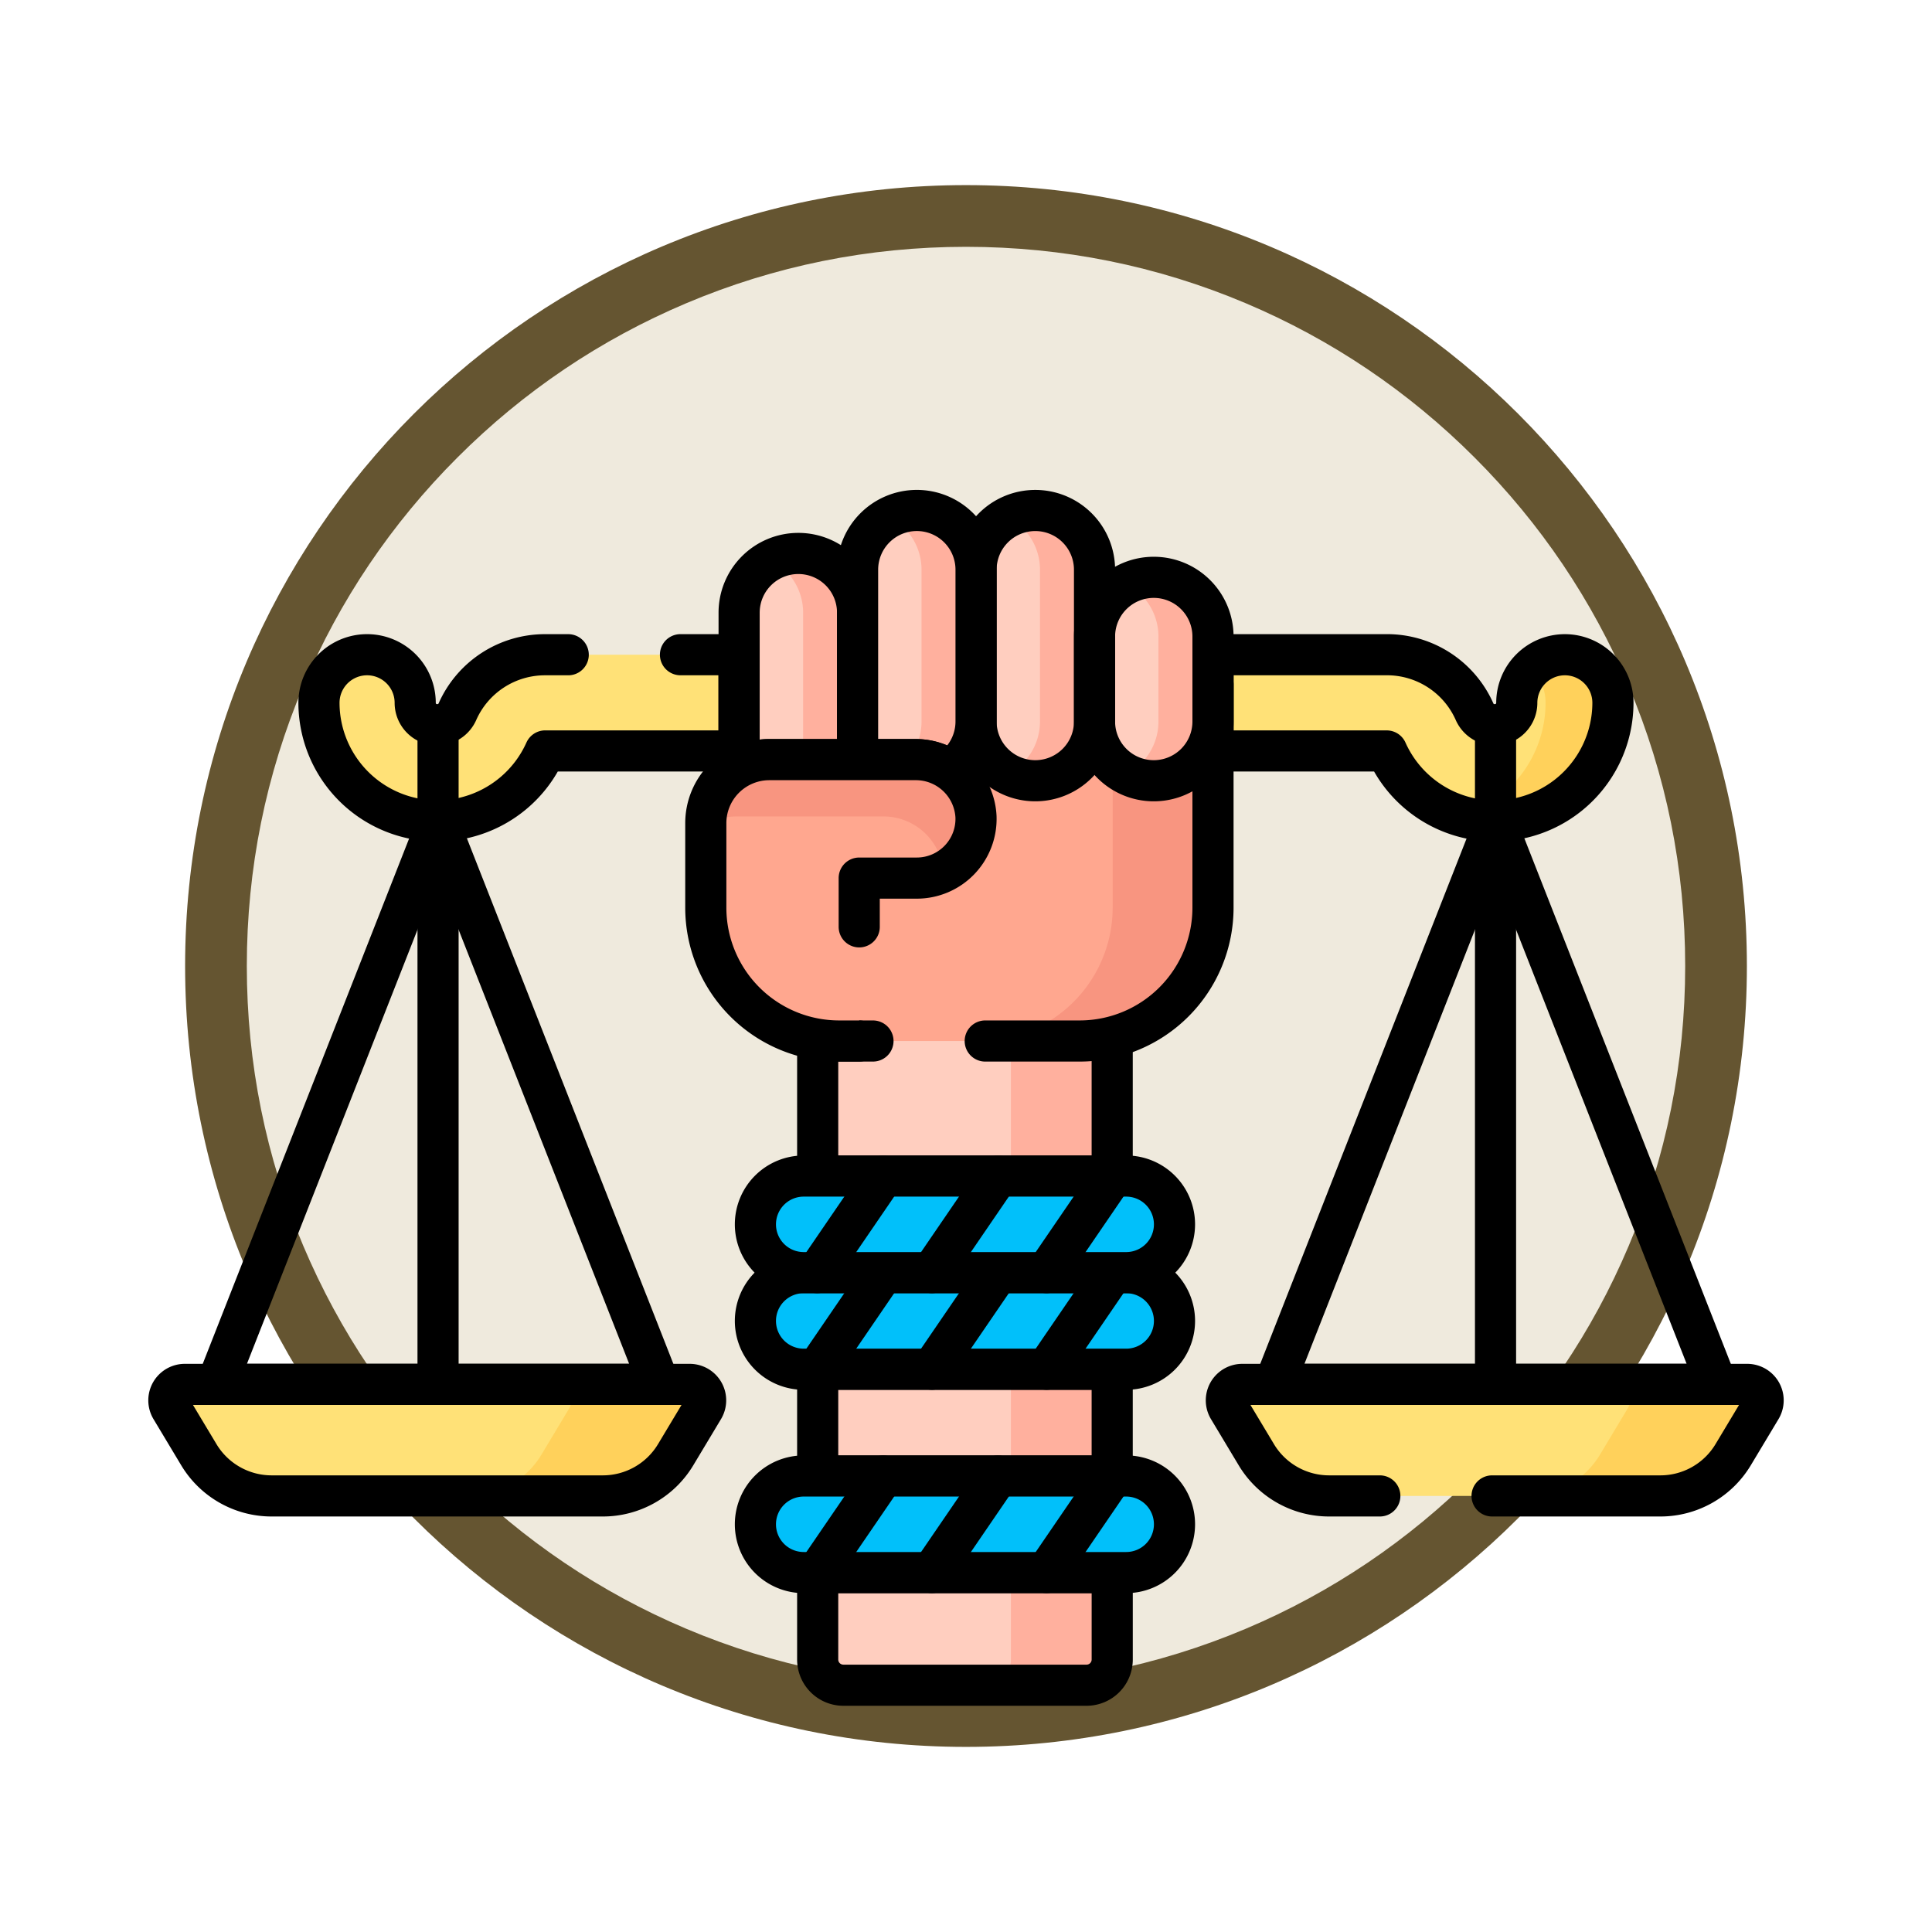 <svg xmlns="http://www.w3.org/2000/svg" xmlns:xlink="http://www.w3.org/1999/xlink" width="93.934" height="93.934" viewBox="0 0 93.934 93.934">
  <defs>
    <filter id="Trazado_978624" x="0" y="0" width="93.934" height="93.934" filterUnits="userSpaceOnUse">
      <feOffset dy="3" input="SourceAlpha"/>
      <feGaussianBlur stdDeviation="3" result="blur"/>
      <feFlood flood-opacity="0.161"/>
      <feComposite operator="in" in2="blur"/>
      <feComposite in="SourceGraphic"/>
    </filter>
  </defs>
  <g id="Grupo_1220149" data-name="Grupo 1220149" transform="translate(-189 -3334.033)">
    <g id="Grupo_1211065" data-name="Grupo 1211065" transform="translate(0 -5925)">
      <g id="Grupo_1209932" data-name="Grupo 1209932" transform="translate(198 9265.033)">
        <g id="Grupo_1208071" data-name="Grupo 1208071">
          <g id="Grupo_1144123" data-name="Grupo 1144123">
            <g transform="matrix(1, 0, 0, 1, -9, -6)" filter="url(#Trazado_978624)">
              <g id="Trazado_978624-2" data-name="Trazado 978624" transform="translate(9 6)" fill="#efeadd">
                <path d="M 37.967 74.434 C 33.043 74.434 28.268 73.47 23.773 71.568 C 19.43 69.732 15.53 67.102 12.181 63.753 C 8.831 60.403 6.202 56.503 4.365 52.161 C 2.464 47.666 1.5 42.89 1.5 37.967 C 1.5 33.043 2.464 28.268 4.365 23.773 C 6.202 19.43 8.831 15.53 12.181 12.181 C 15.53 8.831 19.43 6.202 23.773 4.365 C 28.268 2.464 33.043 1.5 37.967 1.5 C 42.89 1.5 47.666 2.464 52.161 4.365 C 56.503 6.202 60.403 8.831 63.753 12.181 C 67.102 15.53 69.732 19.43 71.568 23.773 C 73.47 28.268 74.434 33.043 74.434 37.967 C 74.434 42.89 73.47 47.666 71.568 52.161 C 69.732 56.503 67.102 60.403 63.753 63.753 C 60.403 67.102 56.503 69.732 52.161 71.568 C 47.666 73.47 42.89 74.434 37.967 74.434 Z" stroke="none"/>
                <path d="M 37.967 3 C 33.245 3 28.666 3.924 24.357 5.747 C 20.194 7.508 16.454 10.029 13.242 13.242 C 10.029 16.454 7.508 20.194 5.747 24.357 C 3.924 28.666 3 33.245 3 37.967 C 3 42.689 3.924 47.268 5.747 51.577 C 7.508 55.74 10.029 59.48 13.242 62.692 C 16.454 65.904 20.194 68.426 24.357 70.187 C 28.666 72.009 33.245 72.934 37.967 72.934 C 42.689 72.934 47.268 72.009 51.577 70.187 C 55.74 68.426 59.48 65.904 62.692 62.692 C 65.904 59.48 68.426 55.74 70.187 51.577 C 72.009 47.268 72.934 42.689 72.934 37.967 C 72.934 33.245 72.009 28.666 70.187 24.357 C 68.426 20.194 65.904 16.454 62.692 13.242 C 59.48 10.029 55.74 7.508 51.577 5.747 C 47.268 3.924 42.689 3 37.967 3 M 37.967 0 C 58.935 0 75.934 16.998 75.934 37.967 C 75.934 58.935 58.935 75.934 37.967 75.934 C 16.998 75.934 0 58.935 0 37.967 C 0 16.998 16.998 0 37.967 0 Z" stroke="none" fill="#655531"/>
              </g>
            </g>
          </g>
        </g>
      </g>
    </g>
    <g id="legal_9882139" transform="translate(189.71 3285.952)">
      <g id="Grupo_1220147" data-name="Grupo 1220147" transform="translate(7.499 72.901)">
        <g id="Grupo_1220133" data-name="Grupo 1220133" transform="translate(0 7.013)">
          <g id="Grupo_1220132" data-name="Grupo 1220132">
            <g id="Grupo_1220127" data-name="Grupo 1220127" transform="translate(50.611)">
              <path id="Trazado_1091663" data-name="Trazado 1091663" d="M349.265,117.869a2.34,2.34,0,0,0-2.339,2.339,1.072,1.072,0,0,1-2.054.429,4.653,4.653,0,0,0-4.27-2.769H332v4.68h8.6a5.751,5.751,0,0,0,11-2.341A2.34,2.34,0,0,0,349.265,117.869Z" transform="translate(-332 -117.869)" fill="#ffe177"/>
            </g>
            <g id="Grupo_1220128" data-name="Grupo 1220128" transform="translate(62.826 0)">
              <path id="Trazado_1091664" data-name="Trazado 1091664" d="M415.37,117.869a2.331,2.331,0,0,0-1.638.67,2.331,2.331,0,0,1,.7,1.669,5.76,5.76,0,0,1-4.114,5.511,5.749,5.749,0,0,0,7.389-5.511A2.339,2.339,0,0,0,415.37,117.869Z" transform="translate(-410.321 -117.869)" fill="#ffd15b"/>
            </g>
            <path id="Trazado_1091665" data-name="Trazado 1091665" d="M350.109,117.869a2.34,2.34,0,0,0-2.339,2.339,1.072,1.072,0,0,1-2.054.429,4.653,4.653,0,0,0-4.27-2.769H333v4.68h8.445a5.751,5.751,0,0,0,11-2.341A2.339,2.339,0,0,0,350.109,117.869Z" transform="translate(-282.233 -117.869)" fill="none" stroke="#000" stroke-linecap="round" stroke-linejoin="round" stroke-miterlimit="10" stroke-width="2"/>
            <g id="Grupo_1220129" data-name="Grupo 1220129" transform="translate(51.415 3.411)">
              <path id="Trazado_1091666" data-name="Trazado 1091666" d="M373.614,197.12l-10.758-27.383L352.1,197.12Z" transform="translate(-349.768 -165.058)" fill="none" stroke="#000" stroke-linecap="round" stroke-linejoin="round" stroke-miterlimit="10" stroke-width="2"/>
              <path id="Trazado_1091667" data-name="Trazado 1091667" d="M358.256,350.735h-16.1a4.128,4.128,0,0,1-3.54-2l-1.349-2.248a.775.775,0,0,1,.665-1.174h24.547a.775.775,0,0,1,.665,1.174l-1.349,2.248A4.128,4.128,0,0,1,358.256,350.735Z" transform="translate(-337.156 -313.247)" fill="#ffe177"/>
              <path id="Trazado_1091668" data-name="Trazado 1091668" d="M441.636,345.309h-6.473a.775.775,0,0,1,.665,1.174l-1.349,2.248a4.128,4.128,0,0,1-3.54,2h6.473a4.128,4.128,0,0,0,3.54-2l1.349-2.248A.775.775,0,0,0,441.636,345.309Z" transform="translate(-416.313 -313.247)" fill="#ffd15b"/>
              <path id="Trazado_1091669" data-name="Trazado 1091669" d="M350.077,350.735h8.179a4.128,4.128,0,0,0,3.54-2l1.349-2.248a.775.775,0,0,0-.665-1.174H337.933a.775.775,0,0,0-.665,1.174l1.349,2.248a4.128,4.128,0,0,0,3.54,2h2.462" transform="translate(-337.156 -313.247)" fill="none" stroke="#000" stroke-linecap="round" stroke-linejoin="round" stroke-miterlimit="10" stroke-width="2"/>
              <line id="Línea_681" data-name="Línea 681" y2="32.062" transform="translate(13.089)" fill="none" stroke="#000" stroke-linecap="round" stroke-linejoin="round" stroke-miterlimit="10" stroke-width="2"/>
            </g>
            <g id="Grupo_1220130" data-name="Grupo 1220130" transform="translate(7.3 0)">
              <path id="Trazado_1091670" data-name="Trazado 1091670" d="M74.888,117.869H65.307a4.653,4.653,0,0,0-4.27,2.768,1.072,1.072,0,0,1-2.054-.429,2.339,2.339,0,0,0-4.679,0,5.751,5.751,0,0,0,11,2.339h9.579v-4.679Z" transform="translate(-54.305 -117.869)" fill="#ffe177"/>
            </g>
            <path id="Trazado_1091671" data-name="Trazado 1091671" d="M66.423,117.869H65.307a4.653,4.653,0,0,0-4.27,2.768,1.072,1.072,0,0,1-2.054-.429,2.339,2.339,0,0,0-4.679,0,5.751,5.751,0,0,0,11,2.339h9.423v-4.679H71.881" transform="translate(-47.005 -117.869)" fill="none" stroke="#000" stroke-linecap="round" stroke-linejoin="round" stroke-miterlimit="10" stroke-width="2"/>
            <g id="Grupo_1220131" data-name="Grupo 1220131" transform="translate(0 3.411)">
              <path id="Trazado_1091672" data-name="Trazado 1091672" d="M43.958,197.12,33.2,169.737,22.442,197.12Z" transform="translate(-20.111 -165.058)" fill="none" stroke="#000" stroke-linecap="round" stroke-linejoin="round" stroke-miterlimit="10" stroke-width="2"/>
              <path id="Trazado_1091673" data-name="Trazado 1091673" d="M28.6,350.735H12.5a4.128,4.128,0,0,1-3.54-2l-1.349-2.248a.775.775,0,0,1,.665-1.174H32.822a.775.775,0,0,1,.665,1.174l-1.349,2.248A4.128,4.128,0,0,1,28.6,350.735Z" transform="translate(-7.499 -313.247)" fill="#ffe177"/>
              <path id="Trazado_1091674" data-name="Trazado 1091674" d="M111.691,345.309h-6.526a.775.775,0,0,1,.665,1.174l-1.349,2.248a4.128,4.128,0,0,1-3.54,2h6.526a4.128,4.128,0,0,0,3.54-2l1.349-2.248A.775.775,0,0,0,111.691,345.309Z" transform="translate(-86.367 -313.247)" fill="#ffd15b"/>
              <line id="Línea_682" data-name="Línea 682" y2="32.062" transform="translate(13.089)" fill="none" stroke="#000" stroke-linecap="round" stroke-linejoin="round" stroke-miterlimit="10" stroke-width="2"/>
            </g>
          </g>
        </g>
        <g id="Grupo_1220139" data-name="Grupo 1220139" transform="translate(26.107 0)">
          <path id="Trazado_1091675" data-name="Trazado 1091675" d="M222.5,236.2h-11.69a6.337,6.337,0,0,1-1.045-.088v30.316a1.248,1.248,0,0,0,1.248,1.248h11.824a1.248,1.248,0,0,0,1.248-1.248V236A6.322,6.322,0,0,1,222.5,236.2Z" transform="translate(-204.33 -210.559)" fill="#ffcebf"/>
          <g id="Grupo_1220134" data-name="Grupo 1220134" transform="translate(13.586 25.437)">
            <path id="Trazado_1091676" data-name="Trazado 1091676" d="M266.589,236.2h-3.341v30.228A1.248,1.248,0,0,1,262,267.673h4.926a1.248,1.248,0,0,0,1.248-1.248V236A6.322,6.322,0,0,1,266.589,236.2Z" transform="translate(-262 -235.996)" fill="#ffb09e"/>
          </g>
          <g id="Grupo_1220135" data-name="Grupo 1220135" transform="translate(5.44 25.598)">
            <rect id="Rectángulo_421284" data-name="Rectángulo 421284" width="14.319" height="5.191" transform="translate(0 16.154)" fill="none" stroke="#000" stroke-linecap="round" stroke-linejoin="round" stroke-miterlimit="10" stroke-width="2"/>
            <path id="Trazado_1091677" data-name="Trazado 1091677" d="M209.77,404v4.227a1.248,1.248,0,0,0,1.248,1.248h11.824a1.248,1.248,0,0,0,1.248-1.248V404Z" transform="translate(-209.77 -377.958)" fill="none" stroke="#000" stroke-linecap="round" stroke-linejoin="round" stroke-miterlimit="10" stroke-width="2"/>
            <path id="Trazado_1091678" data-name="Trazado 1091678" d="M209.77,237.139v6.651h14.319v-6.762" transform="translate(-209.77 -237.028)" fill="none" stroke="#000" stroke-linecap="round" stroke-linejoin="round" stroke-miterlimit="10" stroke-width="2"/>
          </g>
          <g id="Grupo_1220138" data-name="Grupo 1220138">
            <g id="Grupo_1220136" data-name="Grupo 1220136" transform="translate(7.302 8.46)">
              <path id="Trazado_1091679" data-name="Trazado 1091679" d="M238.906,127.143v1.8a2.724,2.724,0,0,1-5.448,0h-.312a2.724,2.724,0,0,1-5.448,0h-.312a2.721,2.721,0,0,1-1.193,2.249l-.189.129.188.129a2.71,2.71,0,0,1-1.531,4.95H221.7v8.078h10.874a6.485,6.485,0,0,0,6.485-6.485V127.143h-.156Z" transform="translate(-221.704 -127.143)" fill="#ffa78f"/>
            </g>
            <path id="Trazado_1091680" data-name="Trazado 1091680" d="M271.352,127.145v1.8a2.72,2.72,0,0,1-4.722,1.845v7.2a6.485,6.485,0,0,1-6.485,6.485h4.878a6.485,6.485,0,0,0,6.485-6.485V127.145h-.156Z" transform="translate(-246.848 -118.685)" fill="#f89580"/>
            <line id="Línea_683" data-name="Línea 683" x2="1.643" transform="translate(6.485 25.794)" fill="none" stroke="#000" stroke-linecap="round" stroke-linejoin="round" stroke-miterlimit="10" stroke-width="2"/>
            <path id="Trazado_1091681" data-name="Trazado 1091681" d="M262,144.479h4.589a6.485,6.485,0,0,0,6.485-6.485V127.145" transform="translate(-248.414 -118.685)" fill="none" stroke="#000" stroke-linecap="round" stroke-linejoin="round" stroke-miterlimit="10" stroke-width="2"/>
            <path id="Trazado_1091682" data-name="Trazado 1091682" d="M298.95,93.74h0a2.88,2.88,0,0,0-2.88,2.88v4.13a2.88,2.88,0,0,0,2.88,2.88h0a2.88,2.88,0,0,0,2.88-2.88V96.62A2.88,2.88,0,0,0,298.95,93.74Z" transform="translate(-277.17 -90.49)" fill="#ffcebf"/>
            <path id="Trazado_1091683" data-name="Trazado 1091683" d="M259.138,75.782v7.38a2.88,2.88,0,0,0,2.88,2.88h0a2.88,2.88,0,0,0,2.88-2.88v-7.38a2.88,2.88,0,0,0-2.88-2.88h0A2.88,2.88,0,0,0,259.138,75.782Z" transform="translate(-245.998 -72.902)" fill="#ffcebf"/>
            <path id="Trazado_1091684" data-name="Trazado 1091684" d="M270.43,72.9a2.866,2.866,0,0,0-1.326.325,2.878,2.878,0,0,1,1.554,2.555v7.38a2.878,2.878,0,0,1-1.554,2.555,2.877,2.877,0,0,0,4.206-2.555v-7.38A2.88,2.88,0,0,0,270.43,72.9Z" transform="translate(-254.41 -72.901)" fill="#ffb09e"/>
            <path id="Trazado_1091685" data-name="Trazado 1091685" d="M259.138,75.782v7.38a2.88,2.88,0,0,0,2.88,2.88h0a2.88,2.88,0,0,0,2.88-2.88v-7.38a2.88,2.88,0,0,0-2.88-2.88h0A2.88,2.88,0,0,0,259.138,75.782Z" transform="translate(-245.998 -72.902)" fill="none" stroke="#000" stroke-linecap="round" stroke-linejoin="round" stroke-miterlimit="10" stroke-width="2"/>
            <path id="Trazado_1091686" data-name="Trazado 1091686" d="M186.748,96.476h4.29v-7.3a2.88,2.88,0,0,0-2.88-2.88h0a2.88,2.88,0,0,0-2.88,2.88v7.7A2.911,2.911,0,0,1,186.748,96.476Z" transform="translate(-183.658 -84.208)" fill="#ffcebf"/>
            <path id="Trazado_1091687" data-name="Trazado 1091687" d="M196.8,89.177v7.3h2.651v-7.3a2.88,2.88,0,0,0-2.88-2.88h0a2.866,2.866,0,0,0-1.326.325A2.878,2.878,0,0,1,196.8,89.177Z" transform="translate(-192.068 -84.208)" fill="#ffb09e"/>
            <path id="Trazado_1091688" data-name="Trazado 1091688" d="M186.747,96.32h4.29V89.177a2.88,2.88,0,0,0-2.88-2.88h0a2.88,2.88,0,0,0-2.88,2.88v7.515A3.075,3.075,0,0,1,186.747,96.32Z" transform="translate(-183.657 -84.208)" fill="none" stroke="#000" stroke-linecap="round" stroke-linejoin="round" stroke-miterlimit="10" stroke-width="2"/>
            <path id="Trazado_1091689" data-name="Trazado 1091689" d="M225.088,72.9h0a2.88,2.88,0,0,0-2.88,2.88v9.388h2.811a2.814,2.814,0,0,1,1.543.463,2.876,2.876,0,0,0,1.406-2.471v-7.38A2.88,2.88,0,0,0,225.088,72.9Z" transform="translate(-214.828 -72.901)" fill="#ffcebf"/>
            <path id="Trazado_1091690" data-name="Trazado 1091690" d="M233.5,72.9h0a2.866,2.866,0,0,0-1.326.325,2.878,2.878,0,0,1,1.554,2.555v7.38a2.869,2.869,0,0,1-.818,2.008h.52a2.814,2.814,0,0,1,1.543.463,2.876,2.876,0,0,0,1.406-2.471v-7.38A2.88,2.88,0,0,0,233.5,72.9Z" transform="translate(-223.239 -72.901)" fill="#ffb09e"/>
            <path id="Trazado_1091691" data-name="Trazado 1091691" d="M225.088,72.9h0a2.88,2.88,0,0,0-2.88,2.88v9.232h2.811a2.985,2.985,0,0,1,1.691.527,2.876,2.876,0,0,0,1.258-2.379v-7.38A2.88,2.88,0,0,0,225.088,72.9Z" transform="translate(-214.828 -72.901)" fill="none" stroke="#000" stroke-linecap="round" stroke-linejoin="round" stroke-miterlimit="10" stroke-width="2"/>
            <path id="Trazado_1091692" data-name="Trazado 1091692" d="M307.361,93.74a2.866,2.866,0,0,0-1.326.325,2.878,2.878,0,0,1,1.554,2.555v4.13a2.878,2.878,0,0,1-1.554,2.555,2.877,2.877,0,0,0,4.206-2.555V96.62A2.88,2.88,0,0,0,307.361,93.74Z" transform="translate(-285.581 -90.49)" fill="#ffb09e"/>
            <path id="Trazado_1091693" data-name="Trazado 1091693" d="M298.95,93.74h0a2.88,2.88,0,0,0-2.88,2.88v4.13a2.88,2.88,0,0,0,2.88,2.88h0a2.88,2.88,0,0,0,2.88-2.88V96.62A2.88,2.88,0,0,0,298.95,93.74Z" transform="translate(-277.17 -90.49)" fill="none" stroke="#000" stroke-linecap="round" stroke-linejoin="round" stroke-miterlimit="10" stroke-width="2"/>
            <path id="Trazado_1091694" data-name="Trazado 1091694" d="M185.079,150.561h-7.1a3.09,3.09,0,0,0-3.09,3.09v4.106a6.485,6.485,0,0,0,6.485,6.485h.972v-7.922h2.8a2.88,2.88,0,0,0,2.878-2.985A2.925,2.925,0,0,0,185.079,150.561Z" transform="translate(-174.888 -138.449)" fill="#ffa78f"/>
            <g id="Grupo_1220137" data-name="Grupo 1220137" transform="translate(0 12.112)">
              <path id="Trazado_1091695" data-name="Trazado 1091695" d="M185.079,150.561h-7.1a3.09,3.09,0,0,0-3.09,3.09v.068a3.073,3.073,0,0,1,1.509-.395h7.1a2.926,2.926,0,0,1,2.94,2.689,2.877,2.877,0,0,0,1.589-2.677A2.925,2.925,0,0,0,185.079,150.561Z" transform="translate(-174.888 -150.561)" fill="#f89580"/>
            </g>
            <path id="Trazado_1091696" data-name="Trazado 1091696" d="M182.346,164.243h-.972a6.485,6.485,0,0,1-6.485-6.485v-4.106a3.09,3.09,0,0,1,3.09-3.09h7.1a2.925,2.925,0,0,1,2.947,2.775,2.88,2.88,0,0,1-2.878,2.985h-2.8v2.37" transform="translate(-174.889 -138.449)" fill="none" stroke="#000" stroke-linecap="round" stroke-linejoin="round" stroke-miterlimit="10" stroke-width="2"/>
          </g>
        </g>
        <g id="Grupo_1220141" data-name="Grupo 1220141" transform="translate(28.518 37.056)">
          <path id="Trazado_1091697" data-name="Trazado 1091697" d="M192.7,315.189h15.68a2.348,2.348,0,0,0,2.348-2.348h0a2.348,2.348,0,0,0-2.348-2.348H192.7a2.348,2.348,0,0,0-2.348,2.348h0A2.348,2.348,0,0,0,192.7,315.189Z" transform="translate(-190.351 -310.493)" fill="#01c0fa"/>
          <path id="Trazado_1091698" data-name="Trazado 1091698" d="M192.7,315.189h15.68a2.348,2.348,0,0,0,2.348-2.348h0a2.348,2.348,0,0,0-2.348-2.348H192.7a2.348,2.348,0,0,0-2.348,2.348h0A2.348,2.348,0,0,0,192.7,315.189Z" transform="translate(-190.351 -310.493)" fill="none" stroke="#000" stroke-linecap="round" stroke-linejoin="round" stroke-miterlimit="10" stroke-width="2"/>
          <g id="Grupo_1220140" data-name="Grupo 1220140" transform="translate(3.007 0)">
            <line id="Línea_684" data-name="Línea 684" x1="3.212" y2="4.696" fill="none" stroke="#000" stroke-linecap="round" stroke-linejoin="round" stroke-miterlimit="10" stroke-width="2"/>
            <line id="Línea_685" data-name="Línea 685" x1="3.212" y2="4.696" transform="translate(5.575)" fill="none" stroke="#000" stroke-linecap="round" stroke-linejoin="round" stroke-miterlimit="10" stroke-width="2"/>
            <line id="Línea_686" data-name="Línea 686" x1="3.212" y2="4.696" transform="translate(11.15)" fill="none" stroke="#000" stroke-linecap="round" stroke-linejoin="round" stroke-miterlimit="10" stroke-width="2"/>
          </g>
        </g>
        <g id="Grupo_1220143" data-name="Grupo 1220143" transform="translate(28.518 32.36)">
          <path id="Trazado_1091699" data-name="Trazado 1091699" d="M192.7,285.078h15.68a2.348,2.348,0,0,0,2.348-2.348h0a2.348,2.348,0,0,0-2.348-2.348H192.7a2.348,2.348,0,0,0-2.348,2.348h0A2.348,2.348,0,0,0,192.7,285.078Z" transform="translate(-190.351 -280.382)" fill="#01c0fa"/>
          <path id="Trazado_1091700" data-name="Trazado 1091700" d="M192.7,285.078h15.68a2.348,2.348,0,0,0,2.348-2.348h0a2.348,2.348,0,0,0-2.348-2.348H192.7a2.348,2.348,0,0,0-2.348,2.348h0A2.348,2.348,0,0,0,192.7,285.078Z" transform="translate(-190.351 -280.382)" fill="none" stroke="#000" stroke-linecap="round" stroke-linejoin="round" stroke-miterlimit="10" stroke-width="2"/>
          <g id="Grupo_1220142" data-name="Grupo 1220142" transform="translate(3.007 0)">
            <line id="Línea_687" data-name="Línea 687" x1="3.212" y2="4.696" fill="none" stroke="#000" stroke-linecap="round" stroke-linejoin="round" stroke-miterlimit="10" stroke-width="2"/>
            <line id="Línea_688" data-name="Línea 688" x1="3.212" y2="4.696" transform="translate(5.575)" fill="none" stroke="#000" stroke-linecap="round" stroke-linejoin="round" stroke-miterlimit="10" stroke-width="2"/>
            <line id="Línea_689" data-name="Línea 689" x1="3.212" y2="4.696" transform="translate(11.15)" fill="none" stroke="#000" stroke-linecap="round" stroke-linejoin="round" stroke-miterlimit="10" stroke-width="2"/>
          </g>
        </g>
        <g id="Grupo_1220146" data-name="Grupo 1220146" transform="translate(28.518 46.943)">
          <g id="Grupo_1220145" data-name="Grupo 1220145">
            <path id="Trazado_1091701" data-name="Trazado 1091701" d="M192.7,378.584h15.68a2.348,2.348,0,0,0,2.348-2.348h0a2.348,2.348,0,0,0-2.348-2.348H192.7a2.348,2.348,0,0,0-2.348,2.348h0A2.348,2.348,0,0,0,192.7,378.584Z" transform="translate(-190.351 -373.888)" fill="#01c0fa"/>
            <path id="Trazado_1091702" data-name="Trazado 1091702" d="M192.7,378.584h15.68a2.348,2.348,0,0,0,2.348-2.348h0a2.348,2.348,0,0,0-2.348-2.348H192.7a2.348,2.348,0,0,0-2.348,2.348h0A2.348,2.348,0,0,0,192.7,378.584Z" transform="translate(-190.351 -373.888)" fill="none" stroke="#000" stroke-linecap="round" stroke-linejoin="round" stroke-miterlimit="10" stroke-width="2"/>
            <g id="Grupo_1220144" data-name="Grupo 1220144" transform="translate(3.007 0)">
              <line id="Línea_690" data-name="Línea 690" x1="3.212" y2="4.696" fill="none" stroke="#000" stroke-linecap="round" stroke-linejoin="round" stroke-miterlimit="10" stroke-width="2"/>
              <line id="Línea_691" data-name="Línea 691" x1="3.212" y2="4.696" transform="translate(5.575)" fill="none" stroke="#000" stroke-linecap="round" stroke-linejoin="round" stroke-miterlimit="10" stroke-width="2"/>
              <line id="Línea_692" data-name="Línea 692" x1="3.212" y2="4.696" transform="translate(11.15)" fill="none" stroke="#000" stroke-linecap="round" stroke-linejoin="round" stroke-miterlimit="10" stroke-width="2"/>
            </g>
          </g>
        </g>
      </g>
      <path id="Trazado_1091703" data-name="Trazado 1091703" d="M28.6,350.735H12.5a4.128,4.128,0,0,1-3.54-2l-1.349-2.248a.775.775,0,0,1,.665-1.174H32.822a.775.775,0,0,1,.665,1.174l-1.349,2.248A4.128,4.128,0,0,1,28.6,350.735Z" transform="translate(0 -229.922)" fill="none" stroke="#000" stroke-linecap="round" stroke-linejoin="round" stroke-miterlimit="10" stroke-width="2"/>
    </g>
  </g>
</svg>
